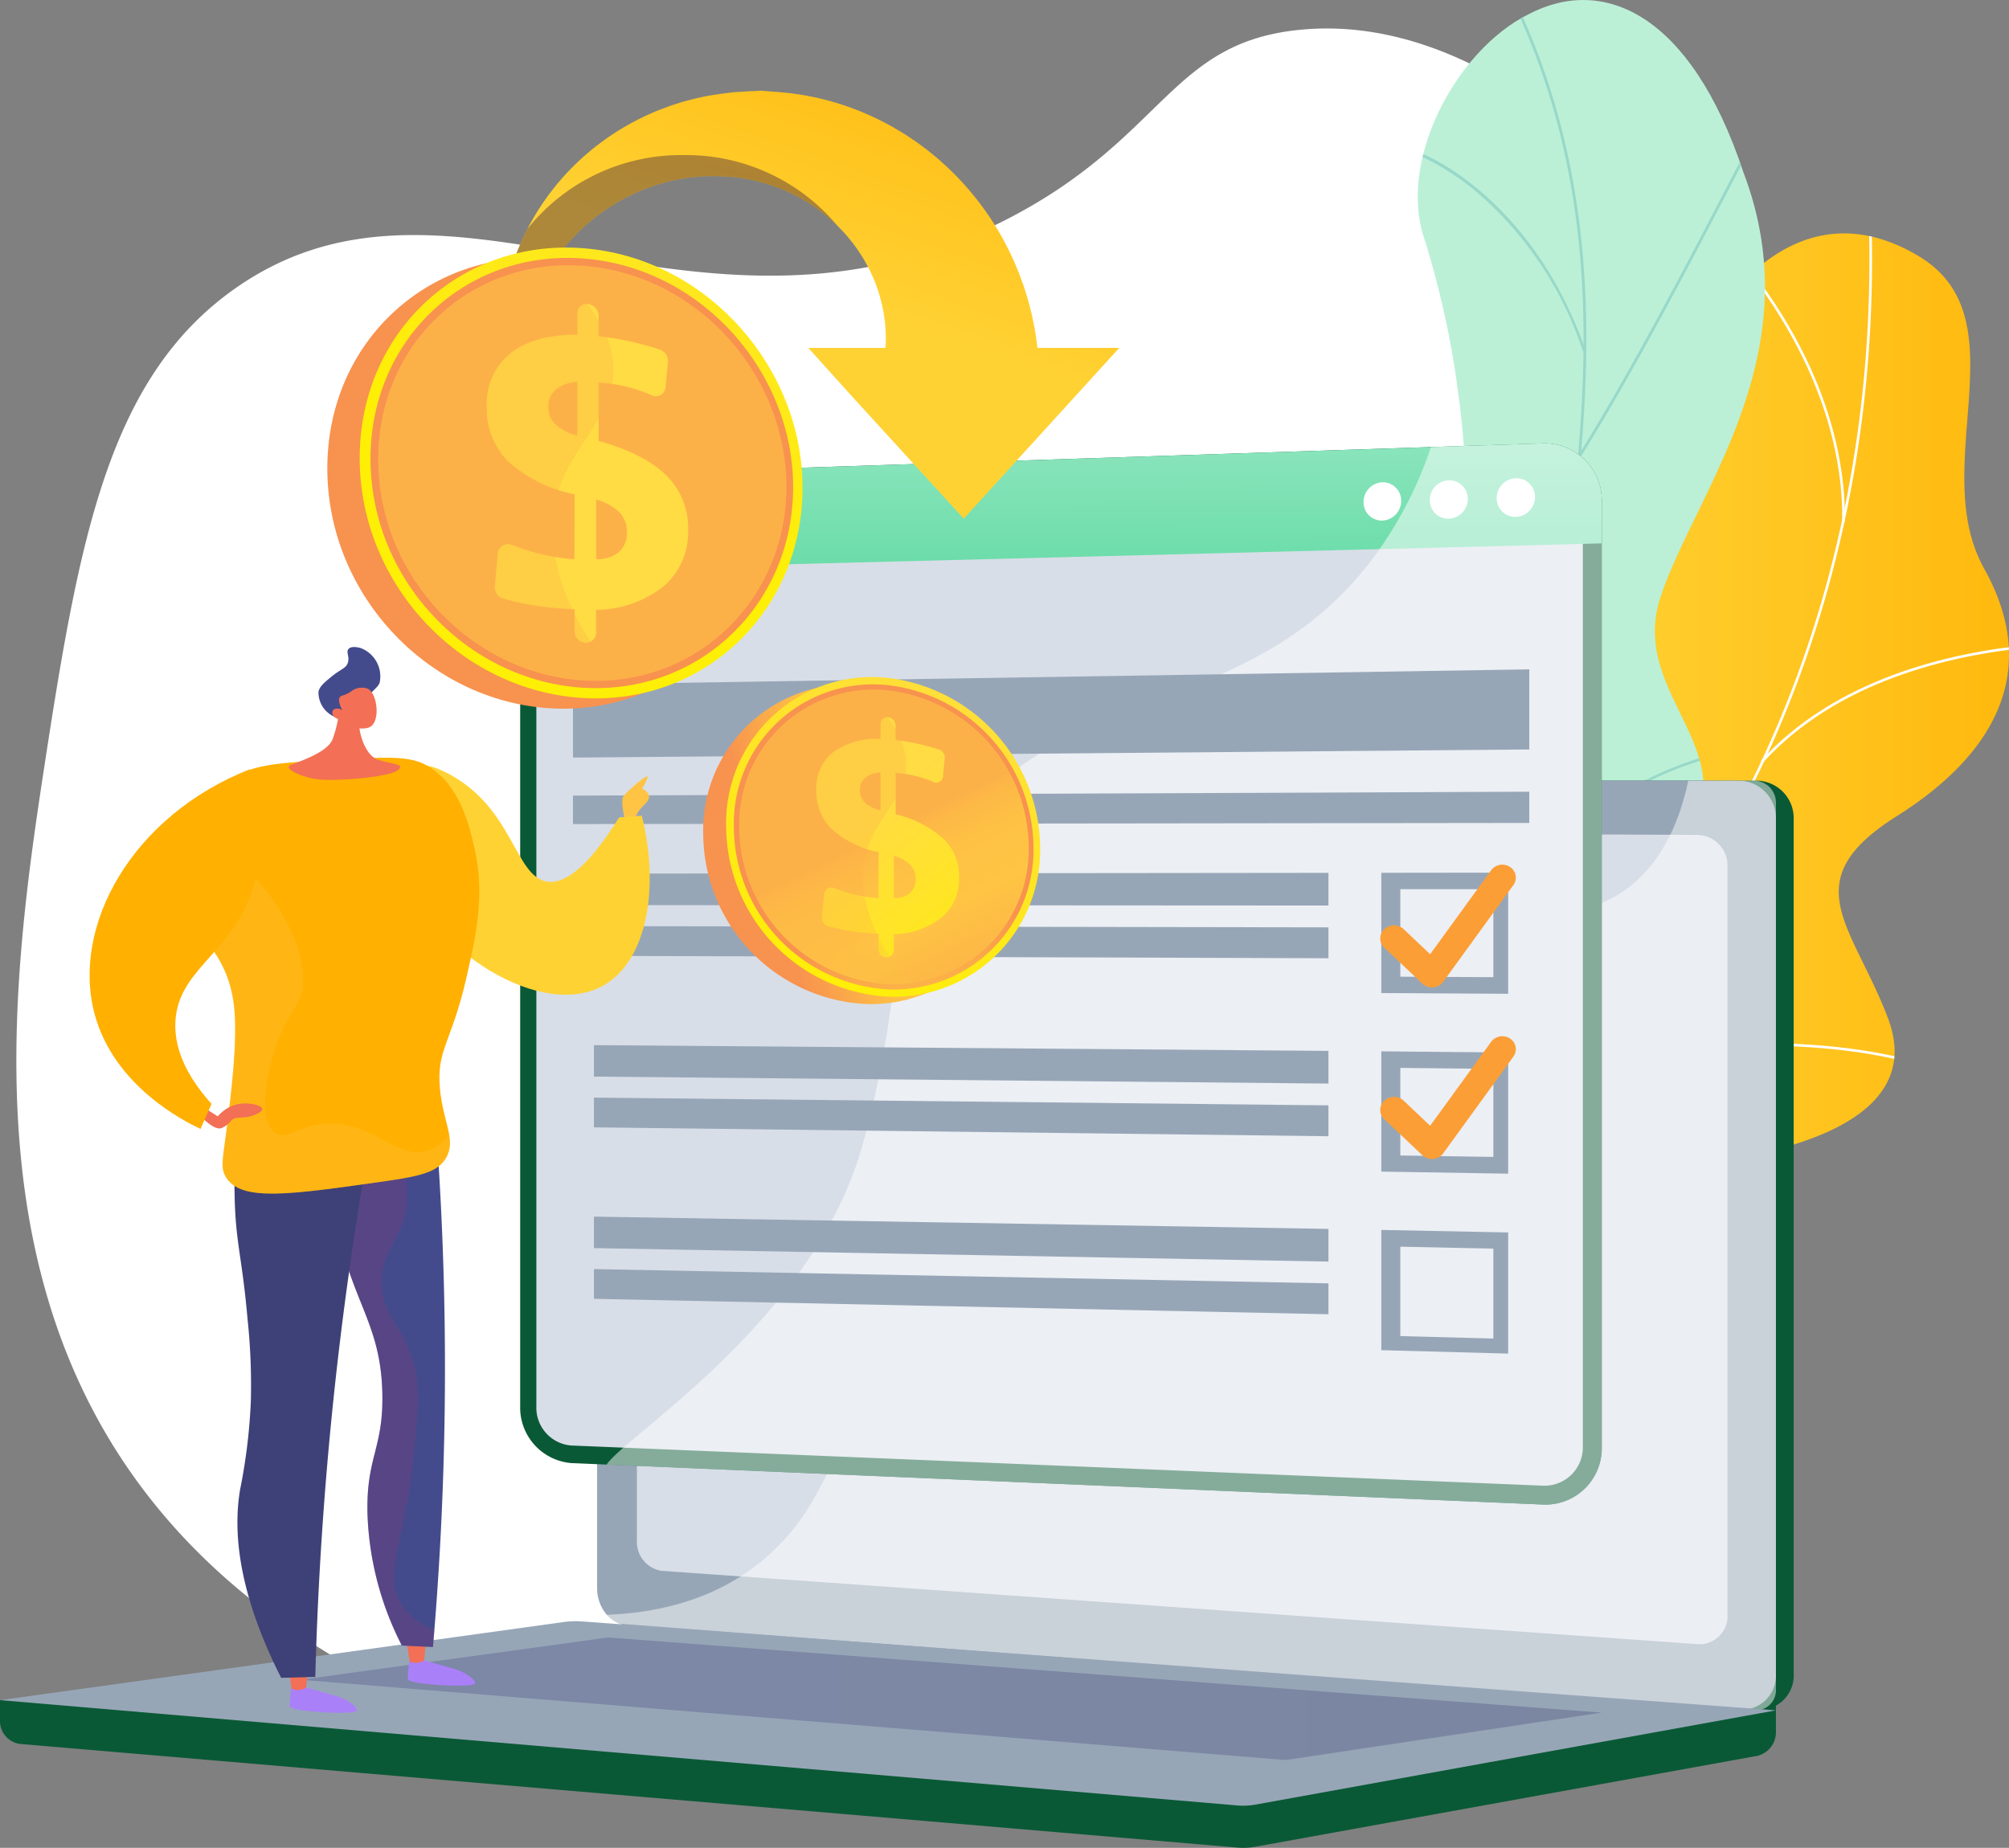 <svg xmlns="http://www.w3.org/2000/svg" xmlns:xlink="http://www.w3.org/1999/xlink" width="230.455" height="212" viewBox="0 0 230.455 212">
  <rect x="0" y="0" width="230.455" height="212" fill="#808080" stroke="none"/>
  <defs>
    <linearGradient id="linear-gradient" x1="0.181" y1="0.5" x2="1.181" y2="0.5" gradientUnits="objectBoundingBox">
      <stop offset="0.188" stop-color="#ffd234"/>
      <stop offset="0.986" stop-color="#ffb000"/>
    </linearGradient>
    <clipPath id="clip-path">
      <path id="Path_137300" data-name="Path 137300" d="M-579.588-1293.422c3.368,8.887,6.429,18.068,9.771,27.036,5.42.177,11.8.253,12.674-6.442,1.216-9.309,17.065-13.638,24.621-14.187,9.352-.679,29.431-4.025,24.534-16.915-4.077-10.73-10.844-15.725,1.022-23.2s16.275-17.167,10.015-28.376c-6.588-11.8,4.47-28.742-7.576-35.9-20.99-12.468-34.578,23.407-32.307,42.579s-8.449,15.52-20.641,19.9c-16.645,5.983-1.507,20.886-7.359,28.7C-569.422-1294.089-573.314-1294.98-579.588-1293.422Z" transform="translate(579.588 1393.979)" fill="none"/>
    </clipPath>
    <clipPath id="clip-path-2">
      <path id="Path_137309" data-name="Path 137309" d="M-526.649-1423.143q-10.542.295-21.14.113c-.093.12-4.956-14.377.745-23.429,11.329-17.588-.479-29.51-4.581-37.083-6.3-10.589-6.514-24.766,6.436-24.38,12.565.085,10.007-25.3,4.512-44.241-3.445-9.082,3.418-22.042,11.808-26.2,8.525-4.474,18.578-.149,24.632,18.1,7.993,20.953-5.536,36.813-9.486,48.717-3.891,11.688,11.042,17.967,1.907,29.322-7.606,10-17.991,18.053-11.948,27.873C-517.628-1444.677-517.158-1435.963-526.649-1423.143Z" transform="translate(555.817 1579.996)" fill="none"/>
    </clipPath>
    <linearGradient id="linear-gradient-2" x1="0.188" y1="0.5" x2="1.188" y2="0.5" gradientUnits="objectBoundingBox">
      <stop offset="0" stop-color="#40447e"/>
      <stop offset="0.996" stop-color="#3c3b6b"/>
    </linearGradient>
    <linearGradient id="linear-gradient-3" x1="0.437" y1="-2.198" x2="0.606" y2="3.531" gradientUnits="objectBoundingBox">
      <stop offset="0.004" stop-color="#d2f6e6"/>
      <stop offset="1" stop-color="#17c878"/>
    </linearGradient>
    <linearGradient id="linear-gradient-4" x1="1.13" y1="1.028" x2="1.623" y2="0.051" xlink:href="#linear-gradient"/>
    <linearGradient id="linear-gradient-5" x1="2.805" y1="0.935" x2="3.133" y2="0.104" gradientUnits="objectBoundingBox">
      <stop offset="0" stop-color="#311944"/>
      <stop offset="1" stop-color="#893976"/>
    </linearGradient>
    <linearGradient id="linear-gradient-6" x1="32.309" y1="0.03" x2="35.624" y2="1.813" gradientUnits="objectBoundingBox">
      <stop offset="0" stop-color="#ffc444"/>
      <stop offset="0.996" stop-color="#f36f56"/>
    </linearGradient>
    <linearGradient id="linear-gradient-7" x1="19.299" y1="-0.747" x2="19.288" y2="-7.554" gradientUnits="objectBoundingBox">
      <stop offset="0" stop-color="#aa80f9"/>
      <stop offset="0.996" stop-color="#6165d7"/>
    </linearGradient>
    <linearGradient id="linear-gradient-8" x1="-147.158" y1="16.255" x2="-147.096" y2="11.958" xlink:href="#linear-gradient-6"/>
    <linearGradient id="linear-gradient-9" x1="22.808" y1="-1.686" x2="22.797" y2="-8.493" xlink:href="#linear-gradient-7"/>
    <linearGradient id="linear-gradient-10" x1="-135.238" y1="15.19" x2="-135.176" y2="10.893" xlink:href="#linear-gradient-6"/>
    <linearGradient id="linear-gradient-11" x1="11.883" y1="0.162" x2="12.504" y2="0.831" gradientUnits="objectBoundingBox">
      <stop offset="0" stop-color="#444b8c"/>
      <stop offset="0.996" stop-color="#3e4177"/>
    </linearGradient>
    <linearGradient id="linear-gradient-12" x1="-27.18" y1="1.091" x2="-26.151" y2="1.091" xlink:href="#linear-gradient-5"/>
    <linearGradient id="linear-gradient-13" x1="-19.904" y1="1.062" x2="-18.695" y2="1.062" xlink:href="#linear-gradient-11"/>
    <linearGradient id="linear-gradient-14" x1="4.81" y1="0.282" x2="5.296" y2="3.745" xlink:href="#linear-gradient"/>
    <linearGradient id="linear-gradient-15" x1="-8.631" y1="0.744" x2="-8.411" y2="1.751" xlink:href="#linear-gradient"/>
    <linearGradient id="linear-gradient-16" x1="-8.368" y1="2.467" x2="-9.696" y2="1.006" xlink:href="#linear-gradient-6"/>
    <linearGradient id="linear-gradient-17" x1="29.329" y1="-2.638" x2="28.174" y2="1.127" xlink:href="#linear-gradient-6"/>
    <linearGradient id="linear-gradient-18" x1="-14.396" y1="0.868" x2="-14.07" y2="1.864" xlink:href="#linear-gradient"/>
    <linearGradient id="linear-gradient-19" x1="-56.296" y1="73.577" x2="-56.296" y2="72.181" xlink:href="#linear-gradient-6"/>
    <linearGradient id="linear-gradient-20" x1="-45.257" y1="6.327" x2="-45.974" y2="4.741" xlink:href="#linear-gradient-11"/>
    <linearGradient id="linear-gradient-21" x1="-144.166" y1="137.359" x2="-143.038" y2="134.983" xlink:href="#linear-gradient-6"/>
    <linearGradient id="linear-gradient-22" x1="0.743" y1="0.554" x2="0.16" y2="0.738" gradientUnits="objectBoundingBox">
      <stop offset="0" stop-color="#fcb148"/>
      <stop offset="0.052" stop-color="#fdb946"/>
      <stop offset="0.142" stop-color="#fec144"/>
      <stop offset="0.318" stop-color="#ffc444"/>
      <stop offset="0.485" stop-color="#fdb946"/>
      <stop offset="0.775" stop-color="#f99c4c"/>
      <stop offset="0.866" stop-color="#f8924f"/>
      <stop offset="1" stop-color="#f8924f"/>
    </linearGradient>
    <linearGradient id="linear-gradient-23" x1="1.142" y1="0.007" x2="0.621" y2="1.135" gradientUnits="objectBoundingBox">
      <stop offset="0" stop-color="#ffdb44"/>
      <stop offset="1" stop-color="#feef06"/>
    </linearGradient>
    <linearGradient id="linear-gradient-24" x1="1.071" y1="1.231" x2="0.966" y2="0.666" xlink:href="#linear-gradient-22"/>
    <linearGradient id="linear-gradient-25" x1="0.859" y1="0.31" x2="1.308" y2="1.247" xlink:href="#linear-gradient-22"/>
    <linearGradient id="linear-gradient-26" x1="1.165" y1="0.019" x2="1.623" y2="1.039" xlink:href="#linear-gradient-23"/>
    <linearGradient id="linear-gradient-27" x1="1.218" y1="0.369" x2="1.97" y2="1.306" xlink:href="#linear-gradient-22"/>
    <linearGradient id="linear-gradient-28" x1="1.936" y1="0.554" x2="1.353" y2="0.738" xlink:href="#linear-gradient-22"/>
    <linearGradient id="linear-gradient-29" x1="2.335" y1="0.007" x2="1.814" y2="1.135" xlink:href="#linear-gradient-23"/>
    <linearGradient id="linear-gradient-30" x1="2.32" y1="1.231" x2="2.215" y2="0.666" xlink:href="#linear-gradient-22"/>
    <linearGradient id="linear-gradient-31" x1="2.153" y1="0.31" x2="2.602" y2="1.247" xlink:href="#linear-gradient-22"/>
    <linearGradient id="linear-gradient-32" x1="3.788" y1="0.019" x2="4.246" y2="1.039" xlink:href="#linear-gradient-23"/>
    <linearGradient id="linear-gradient-33" x1="3.387" y1="0.369" x2="4.139" y2="1.306" xlink:href="#linear-gradient-22"/>
  </defs>
  <g id="t3-i8" transform="translate(1586.658 1579.995)">
    <path id="Path_137293" data-name="Path 137293" d="M-1570.537-1471.76c4.127-27.018,7.441-45.689,22.346-55.92,25.141-17.258,53.219,10.758,88.833-8.041,17.535-9.256,18.192-19.987,33.043-21.412,26.274-2.521,47.791,28.835,49.655,31.524a68.367,68.367,0,0,1,10.521,55.253c-2.983,12.336-5,25.1-4.445,37.78.963,22.062.409,42.654-21,55.811-19.117,11.748-43.176,22.109-66.129,23.924-15.6,1.233-33.091-.762-48.125-4.824C-1582.455-1378.36-1576.213-1434.612-1570.537-1471.76Z" transform="translate(-11.164 -19.449)" fill="#fff"/>
    <g id="Group_95061" data-name="Group 95061" transform="translate(-1441.683 -1553.217)">
      <g id="Group_95060" data-name="Group 95060" transform="translate(0)">
        <path id="Path_137294" data-name="Path 137294" d="M-540.66-1270.472a11.393,11.393,0,0,1-4.878-2.259c-3.99-4.6-12.019-12.729-11.951-19.166.012-1.1,4.862-2.354,5.5-3.393,2.9-1.55,4-1.908,6.031-4.735,6-8.346-9.293-22.738,7.393-28.861,12.222-4.485,22.91-.716,20.646-19.917s11.318-55.044,32.309-42.587c12.047,7.149.986,24.1,7.576,35.9,6.263,11.208,1.851,20.9-10.015,28.376s-5.094,12.463-1.022,23.2c4.891,12.9-15.161,16.2-24.548,16.93C-521.178-1286.391-540.03-1279.79-540.66-1270.472Z" transform="translate(560.67 1393.962)" fill="url(#linear-gradient)"/>
        <g id="Group_95059" data-name="Group 95059">
          <g id="Group_95058" data-name="Group 95058" clip-path="url(#clip-path)">
            <g id="Group_95057" data-name="Group 95057" transform="translate(9.212 -3.027)">
              <path id="Path_137295" data-name="Path 137295" d="M-515.45-1299.783l-.144-.263a112.452,112.452,0,0,0,46.44-48.461c9.927-19.754,14.662-42.746,13.693-66.488l.3-.012c.971,23.793-3.775,46.835-13.725,66.635A112.751,112.751,0,0,1-515.45-1299.783Z" transform="translate(515.594 1415.006)" fill="#fff"/>
              <path id="Path_137296" data-name="Path 137296" d="M-368.936-744.6l-.1-.282c12.28-4.343,32.026-5.19,44.016-1.887l-.079.289C-337.04-749.772-356.705-748.928-368.936-744.6Z" transform="translate(390.134 844.693)" fill="#fff"/>
              <path id="Path_137297" data-name="Path 137297" d="M-462.047-903.688l-.211-.212c4.782-4.754,6.977-11.744,6.523-20.774a76.74,76.74,0,0,0-5.119-22.424l.281-.1a77.04,77.04,0,0,1,5.138,22.513C-454.978-915.57-457.2-908.5-462.047-903.688Z" transform="translate(469.936 1014.546)" fill="#fff"/>
              <path id="Path_137298" data-name="Path 137298" d="M-183.409-1052.659l-.222-.2c8.555-9.427,21.591-12.468,31.021-13.358l.028.3C-161.959-1065.035-174.919-1062.015-183.409-1052.659Z" transform="translate(231.42 1116.429)" fill="#fff"/>
              <path id="Path_137299" data-name="Path 137299" d="M-200.374-1358.186l-.3-.007c.149-6.153-1.443-18.56-13.773-32.518l.224-.2C-201.824-1376.874-200.224-1364.383-200.374-1358.186Z" transform="translate(257.799 1394.378)" fill="#fff"/>
            </g>
          </g>
        </g>
      </g>
    </g>
    <g id="Group_95065" data-name="Group 95065" transform="translate(-1438.26 -1579.996)">
      <g id="Group_95064" data-name="Group 95064" transform="translate(0)">
        <g id="Group_95063" data-name="Group 95063" clip-path="url(#clip-path-2)">
          <path id="Path_137301" data-name="Path 137301" d="M-526.389-1423.143q-10.542.295-21.14.113c-.093.12-4.956-14.377.745-23.429,11.329-17.588-.479-29.51-4.581-37.083-6.25-10.589-6.168-23.259,5.338-25.468,12.718-2.7,11.316-24.291,5.61-43.152-3.445-9.082,3.418-22.042,11.808-26.2,8.525-4.474,18.578-.149,24.632,18.1,7.993,20.953-5.536,36.813-9.486,48.717-3.891,11.688,11.042,17.967,1.907,29.322-7.606,10-17.991,18.053-11.948,27.873C-517.367-1444.677-516.9-1435.963-526.389-1423.143Z" transform="translate(555.556 1579.996)" fill="#bbf0d7"/>
          <g id="Group_95062" data-name="Group 95062" transform="translate(-1.346 -3.274)">
            <path id="Path_137302" data-name="Path 137302" d="M-417.835-1440.068a493.194,493.194,0,0,1,6.946-65.092c.691-5.21,1.51-10.487,2.3-15.59,2.12-13.664,4.312-27.794,4.132-41.447-.2-15.259-3.406-28.471-9.8-40.39l.281-.151c6.419,11.965,9.638,25.225,9.839,40.536.18,13.679-2.014,27.822-4.136,41.5-.791,5.1-1.61,10.377-2.3,15.591a493.474,493.474,0,0,0-6.946,64.993Z" transform="translate(439.045 1602.737)" fill="#98d8c9"/>
            <path id="Path_137303" data-name="Path 137303" d="M-328.494-1435.941l-.271-.169c6.145-9.827,13.241-23.505,17.052-30.853,3.072-5.921,3.1-5.922,3.276-5.925l.006.319,0-.16.092.127c-.181.183-1.463,2.656-3.087,5.786C-315.243-1459.464-322.342-1445.778-328.494-1435.941Z" transform="translate(362.797 1491.581)" fill="#98d8c9"/>
            <path id="Path_137304" data-name="Path 137304" d="M-445.13-1437.811a40.924,40.924,0,0,0-12.12-18.232c-4.062-3.4-7.52-4.637-7.882-4.637h0l0-.119-.142-.149c.074-.07.185-.061.362-.018,2.782.67,14.346,6.544,20.093,23.05Z" transform="translate(479.662 1481.403)" fill="#98d8c9"/>
            <path id="Path_137305" data-name="Path 137305" d="M-540.229-1028.569c-.513-9.234-4.331-18.593-11.348-27.817a85.466,85.466,0,0,0-13.055-13.587c-.363-.305-.491-.414-.536-.466l.244-.206c.033.037.248.218.5.427a85.774,85.774,0,0,1,13.1,13.638c7.056,9.276,10.9,18.694,11.413,27.993Z" transform="translate(565.168 1147.244)" fill="#98d8c9"/>
            <path id="Path_137306" data-name="Path 137306" d="M-381.673-960.114l-.3-.119c5.877-14.7,23-18.672,23.212-18.672h0l.143.127-.081.173-.076-.139.014.156a37.532,37.532,0,0,0-9.44,3.837C-372.692-972.205-378.68-967.6-381.673-960.114Zm22.826-18.771.076.14Z" transform="translate(408.343 1068.71)" fill="#98d8c9"/>
            <path id="Path_137307" data-name="Path 137307" d="M-492.611-624.773c-.547-3.961-3.134-10.425-12.351-18.717-.506-.456-.506-.456-.509-.544l.16-.005.133-.086c.03.036.215.2.431.4,9.289,8.357,11.9,14.9,12.454,18.911Z" transform="translate(514.066 782.125)" fill="#98d8c9"/>
            <path id="Path_137308" data-name="Path 137308" d="M-412.8-669.721l-.317-.034c.342-3.152,2.729-9.629,14.874-17.6.168-.11.276-.18.313-.209l.193.255c-.04.03-.154.105-.331.222C-410.1-679.19-412.465-672.817-412.8-669.721Z" transform="translate(435.007 819.307)" fill="#98d8c9"/>
          </g>
        </g>
      </g>
    </g>
    <g id="Group_95067" data-name="Group 95067" transform="translate(-1586.658 -1490.429)">
      <path id="Path_137310" data-name="Path 137310" d="M-1586.658-235.7l203.72-1.791v5.3a2.807,2.807,0,0,1-2.092,2.879l-57.606,10.433a7.85,7.85,0,0,1-2.067.1l-139.741-11.9a2.669,2.669,0,0,1-2.214-2.81Z" transform="translate(1586.658 341.184)" fill="#0a5936"/>
      <g id="Group_95066" data-name="Group 95066" transform="translate(68.489 0)">
        <path id="Path_137311" data-name="Path 137311" d="M-1093.355-860.92l127.684,9.692a3.925,3.925,0,0,0,4.143-4.117v-98.044a4.3,4.3,0,0,0-4.143-4.431h-127.684c-1.882,0-3.4,1.793-3.4,4.006v88.63C-1096.759-862.972-1095.237-861.063-1093.355-860.92Z" transform="translate(1098.795 957.82)" fill="#0a5936"/>
        <path id="Path_137312" data-name="Path 137312" d="M-1107.5-860.92l127.684,9.692a3.926,3.926,0,0,0,4.143-4.117v-98.044a4.3,4.3,0,0,0-4.143-4.431H-1107.5c-1.882,0-3.4,1.793-3.4,4.006v88.63C-1110.9-862.972-1109.379-861.063-1107.5-860.92Z" transform="translate(1110.901 957.82)" fill="#97a6b7"/>
        <path id="Path_137313" data-name="Path 137313" d="M-1076.325-833.318-957.4-824.9a3.219,3.219,0,0,0,3.37-3.379v-85.838a3.521,3.521,0,0,0-3.37-3.632l-118.924-.529a3.064,3.064,0,0,0-2.809,3.282v78.183A3.356,3.356,0,0,0-1076.325-833.318Z" transform="translate(1083.707 923.97)" fill="#d8dee8"/>
        <path id="Path_137314" data-name="Path 137314" d="M-675.1-948.994a1.573,1.573,0,0,0,1.469,1.654,1.564,1.564,0,0,0,1.472-1.648,1.572,1.572,0,0,0-1.472-1.654A1.565,1.565,0,0,0-675.1-948.994Z" transform="translate(737.837 951.675)" fill="#fff"/>
        <path id="Path_137315" data-name="Path 137315" d="M-1070.146-887.81c9.843-5.689,17.583,1.52,25.052-5.592,4.528-4.312,2.305-7.527,7.878-13.971,6.171-7.137,10.189-4.738,16.392-11.161,7.842-8.122,3.92-14.44,10.675-20.271,8.2-7.074,17.033-.527,24.834-7.311,3.365-2.926,5.211-7.18,6.175-11.7h7.633a2.518,2.518,0,0,1,2.424,2.6v101.631a2.3,2.3,0,0,1-2.424,2.416l-130.131-9.922a2.08,2.08,0,0,1-1.568-1.03c9.526-.373,15.378-3.8,19.119-7.349C-1076.769-876.409-1078.038-883.249-1070.146-887.81Z" transform="translate(1104.314 957.82)" fill="#fff" opacity="0.48" style="mix-blend-mode: soft-light;isolation: isolate"/>
      </g>
      <path id="Path_137316" data-name="Path 137316" d="M-1519.854-287.929l136.916,10.2-59.7,10.812a7.848,7.848,0,0,1-2.067.1L-1586.658-278.9l64.626-8.958A10.277,10.277,0,0,1-1519.854-287.929Z" transform="translate(1586.658 384.389)" fill="#97a6b7"/>
      <path id="Path_137317" data-name="Path 137317" d="M-1197.9-266.369l-113.986-8.62-35.278,4.851,113,9.214Z" transform="translate(1381.639 373.288)" opacity="0.3" fill="url(#linear-gradient-2)" style="mix-blend-mode: multiply;isolation: isolate"/>
    </g>
    <g id="Group_95080" data-name="Group 95080" transform="translate(-1526.988 -1529.128)">
      <g id="Group_95077" data-name="Group 95077" transform="translate(0 0)">
        <g id="Group_95069" data-name="Group 95069">
          <path id="Path_137318" data-name="Path 137318" d="M-1166.331-1222.975l111.463-3.663a6.537,6.537,0,0,1,6.781,6.586v108.637a6.461,6.461,0,0,1-6.781,6.52l-111.463-4.76a6.389,6.389,0,0,1-5.827-6.535V-1216.5A6.313,6.313,0,0,1-1166.331-1222.975Z" transform="translate(1172.158 1226.642)" fill="#0a5936"/>
          <path id="Path_137319" data-name="Path 137319" d="M-1043.832-1094.177a4.4,4.4,0,0,0,4.609-4.438v-108.491a4.45,4.45,0,0,0-4.609-4.484l-111.463,3.513a4.3,4.3,0,0,0-3.972,4.41v100.431a4.348,4.348,0,0,0,3.972,4.449Z" transform="translate(1161.123 1213.759)" fill="#d8dee8"/>
          <path id="Path_137320" data-name="Path 137320" d="M-1166.331-1222.975l111.463-3.663a6.537,6.537,0,0,1,6.781,6.586v4.885l-124.071,3.18v-4.51A6.313,6.313,0,0,1-1166.331-1222.975Z" transform="translate(1172.158 1226.642)" fill="url(#linear-gradient-3)"/>
          <path id="Path_137321" data-name="Path 137321" d="M-394.045-1196.571a2.133,2.133,0,0,0,2.2,2.151,2.287,2.287,0,0,0,2.2-2.279,2.132,2.132,0,0,0-2.2-2.151A2.287,2.287,0,0,0-394.045-1196.571Z" transform="translate(506.06 1202.851)" fill="#fff"/>
          <path id="Path_137322" data-name="Path 137322" d="M-447.351-1194.955a2.117,2.117,0,0,0,2.177,2.141,2.271,2.271,0,0,0,2.183-2.268,2.117,2.117,0,0,0-2.183-2.141A2.271,2.271,0,0,0-447.351-1194.955Z" transform="translate(551.693 1201.458)" fill="#fff"/>
          <path id="Path_137323" data-name="Path 137323" d="M-500.151-1193.354a2.1,2.1,0,0,0,2.157,2.131,2.255,2.255,0,0,0,2.163-2.257,2.1,2.1,0,0,0-2.163-2.131A2.255,2.255,0,0,0-500.151-1193.354Z" transform="translate(596.892 1200.079)" fill="#fff"/>
          <g id="Group_95068" data-name="Group 95068" transform="translate(9.91)" opacity="0.5" style="mix-blend-mode: soft-light;isolation: isolate">
            <path id="Path_137324" data-name="Path 137324" d="M-1064.077-1181.212c13.019-18.944,35.553-12.917,49.808-33.847a45.819,45.819,0,0,0,5.512-11.158l12.818-.421a6.537,6.537,0,0,1,6.78,6.586v108.637a6.461,6.461,0,0,1-6.78,6.52l-107.381-4.585c2.46-3.548,23.885-16.689,29.42-36.865C-1068.84-1164.8-1071.931-1169.782-1064.077-1181.212Z" transform="translate(1103.321 1226.642)" fill="#fff"/>
          </g>
        </g>
        <g id="Group_95076" data-name="Group 95076" transform="translate(6.058 25.928)">
          <path id="Path_137325" data-name="Path 137325" d="M-1130.078-945.317l109.7-.131v-3.585l-109.7.445Z" transform="translate(1130.078 963.07)" fill="#97a6b7"/>
          <path id="Path_137326" data-name="Path 137326" d="M-1130.078-1036.409l109.7-.933v-9.191l-109.7,1.736Z" transform="translate(1130.078 1046.532)" fill="#97a6b7"/>
          <g id="Group_95071" data-name="Group 95071" transform="translate(2.402 23.321)">
            <g id="Group_95070" data-name="Group 95070" transform="translate(90.322)">
              <path id="Path_137327" data-name="Path 137327" d="M-485.97-884.517l14.551-.018v13.9l-14.551-.086Zm12.853,1.878-10.671,0v10.045l10.671.052Z" transform="translate(485.97 884.535)" fill="#97a6b7"/>
            </g>
            <path id="Path_137328" data-name="Path 137328" d="M-1113.389-880.665l84.259.049v-3.751l-84.259.089Z" transform="translate(1113.389 884.391)" fill="#97a6b7"/>
            <path id="Path_137329" data-name="Path 137329" d="M-1113.389-838.5l84.259.271v-3.543l-84.259-.141Z" transform="translate(1113.389 848.05)" fill="#97a6b7"/>
          </g>
          <g id="Group_95073" data-name="Group 95073" transform="translate(2.402 43.108)">
            <g id="Group_95072" data-name="Group 95072" transform="translate(90.322 0.718)">
              <path id="Path_137330" data-name="Path 137330" d="M-485.97-742.1l14.551.136v13.9l-14.551-.239Zm12.853,2.013-10.671-.11v10.045l10.671.166Z" transform="translate(485.97 742.097)" fill="#97a6b7"/>
            </g>
            <path id="Path_137331" data-name="Path 137331" d="M-1113.389-743.47l84.259.8v-3.751l-84.259-.661Z" transform="translate(1113.389 747.084)" fill="#97a6b7"/>
            <path id="Path_137332" data-name="Path 137332" d="M-1113.389-701.834l84.259,1.02v-3.543l-84.259-.89Z" transform="translate(1113.389 711.27)" fill="#97a6b7"/>
          </g>
          <g id="Group_95075" data-name="Group 95075" transform="translate(2.402 62.782)">
            <g id="Group_95074" data-name="Group 95074" transform="translate(90.322 1.531)">
              <path id="Path_137333" data-name="Path 137333" d="M-485.97-599.781l14.551.289v13.9l-14.551-.393Zm12.853,2.148-10.671-.224V-587.6l10.671.281Z" transform="translate(485.97 599.781)" fill="#97a6b7"/>
            </g>
            <path id="Path_137334" data-name="Path 137334" d="M-1113.389-606.8l84.259,1.547v-3.751l-84.259-1.41Z" transform="translate(1113.389 610.417)" fill="#97a6b7"/>
            <path id="Path_137335" data-name="Path 137335" d="M-1113.389-565.167l84.259,1.769v-3.543l-84.259-1.639Z" transform="translate(1113.389 574.602)" fill="#97a6b7"/>
          </g>
        </g>
      </g>
      <g id="Group_95078" data-name="Group 95078" transform="translate(98.66 48.333)">
        <path id="Path_137336" data-name="Path 137336" d="M-480.872-876.809a1.6,1.6,0,0,1-1.109-.431l-4.371-4.135a1.445,1.445,0,0,1,0-2.118,1.634,1.634,0,0,1,2.228-.005l3.034,2.878,7-9.638a1.6,1.6,0,0,1,2.162-.37,1.447,1.447,0,0,1,.39,2.068l-8.051,11.1a1.594,1.594,0,0,1-1.147.642C-480.779-876.812-480.826-876.81-480.872-876.809Z" transform="translate(486.814 890.897)" fill="#fb9e36"/>
      </g>
      <g id="Group_95079" data-name="Group 95079" transform="translate(98.66 68.015)">
        <path id="Path_137337" data-name="Path 137337" d="M-480.872-740.089a1.6,1.6,0,0,1-1.109-.431l-4.371-4.135a1.445,1.445,0,0,1,0-2.118,1.634,1.634,0,0,1,2.228-.005l3.034,2.878,7-9.638a1.6,1.6,0,0,1,2.162-.37,1.447,1.447,0,0,1,.39,2.068l-8.051,11.1a1.6,1.6,0,0,1-1.147.642C-480.779-740.092-480.826-740.089-480.872-740.089Z" transform="translate(486.814 754.177)" fill="#fb9e36"/>
      </g>
    </g>
    <g id="Group_95081" data-name="Group 95081" transform="translate(-1529.287 -1569.56)">
      <path id="Path_137338" data-name="Path 137338" d="M-1188.13-1479.368v.107a45.861,45.861,0,0,1,3.628-4.094c.019-.046.05-.091.069-.137a24.175,24.175,0,0,1,2.31-4.263,23.525,23.525,0,0,1,3.689-4.222c.174-.172.376-.323.562-.485.1-.079.191-.161.288-.24l.141-.121c.05-.04.1-.076.151-.115l.6-.459.15-.115.158-.107.314-.216c.413-.3.858-.558,1.293-.832.221-.133.454-.255.679-.381.111-.063.225-.127.339-.189l.35-.174a21.9,21.9,0,0,1,5.974-1.994l.783-.129c.261-.036.527-.059.787-.09l.394-.044.4-.021.4-.024c.131-.007.261-.02.394-.017l.79-.006c.064,0,.134,0,.194,0l.175.01.352.019.349.017c.031,0,.052,0,.092,0l.358.027.479.033.358.027.06,0h.022s.125,0-.085,0l.774.114c.127.02.256.032.384.06l.38.076.38.075.189.037c.063.012.125.031.186.046.248.063.5.125.743.189.125.027.245.07.366.106l.362.114.362.109.354.13c.236.088.472.166.7.26s.457.193.684.291a19.661,19.661,0,0,1,4.805,3.023l.26.217.247.232c.163.153.332.3.488.456.007.005.012.013.019.019.3.314.61.609.882.933.073.079.144.16.213.24l.107.118.1.126c.133.164.264.329.4.491.032.04.067.079.1.121l.09.126c.062.085.122.169.182.251.118.169.247.324.353.5a18.653,18.653,0,0,1,2.043,3.962,18.09,18.09,0,0,1,.905,3.532c.017.133.035.263.052.392s.04.252.045.377c.02.249.041.487.06.714s.013.452.023.66c0,.1.011.207.012.3s-.007.2-.008.293c0,.189-.005.367-.008.533a.67.67,0,0,1-.009.1c0,.031-.008.062-.012.091-.005.059-.014.051-.019.1s-.009.067-.014.067h-8.828l5.364,5.948,12.471,13.639,17.837-19.587h-9.378a1.422,1.422,0,0,1-.043-.287c-.036-.272-.075-.538-.118-.861-.024-.161-.046-.311-.071-.484-.013-.085-.025-.165-.039-.254s-.024-.181-.042-.257c-.066-.325-.134-.667-.206-1.031-.039-.181-.077-.366-.117-.557s-.094-.383-.145-.582c-.1-.4-.2-.811-.325-1.239s-.268-.866-.409-1.325c-.068-.231-.158-.457-.241-.692l-.26-.709a33.882,33.882,0,0,0-3.051-6.085,33.41,33.41,0,0,0-5.01-6.113c-.243-.248-.511-.475-.77-.712-.132-.117-.262-.235-.393-.353l-.2-.177-.2-.169-.829-.677-.209-.169-.217-.161-.437-.323c-.573-.438-1.188-.834-1.8-1.242-.308-.2-.628-.384-.945-.575-.157-.094-.317-.188-.476-.284l-.491-.266a31.769,31.769,0,0,0-8.486-3.164l-1.127-.222c-.375-.07-.758-.118-1.136-.176l-.568-.08-.573-.056-.571-.055c-.191-.017-.38-.039-.571-.046-.381-.017-.763-.063-1.145-.08-.094,0-.191-.04-.286-.04h-.287l-.57.032-.57.019c-.19,0-.381.026-.57.035l-1.133.068c-.257,0-.089.007-.154.008l-.03,0-.06.007-.118.016-.239.03-.475.059-.239.029-.118.015-.146.02-.6.088-.6.091-.3.047c-.1.016-.185.038-.279.056-.366.078-.732.157-1.1.233-.182.036-.362.089-.542.135l-.541.143-.536.144-.53.168c-.351.114-.7.221-1.049.345l-1.029.386a29.455,29.455,0,0,0-7.317,4.192c-.134.1-.267.208-.4.311s-.258.216-.385.326c-.255.217-.511.427-.757.649-.484.455-.967.89-1.408,1.363-.113.115-.223.232-.335.346l-.165.172-.158.178q-.316.358-.624.711l-.154.177-.147.182c-.1.122-.193.243-.288.363-.19.243-.39.474-.562.724a29.564,29.564,0,0,0-2.477,3.955c-.332.637-.629,1.271-.891,1.9a27.976,27.976,0,0,0-1.655,5.354c-.036.2-.075.4-.111.6s-.076.388-.1.579c-.051.382-.1.748-.149,1.1s-.062.695-.091,1.018c-.012.161-.028.318-.038.473s-.038.3-.044.45C-1188.083-1479.907-1188.13-1479.627-1188.13-1479.368Z" transform="translate(1188.13 1507.503)" fill="url(#linear-gradient-4)"/>
      <path id="Path_137339" data-name="Path 137339" d="M-1188.13-1435.531v.107a45.9,45.9,0,0,1,3.628-4.094c.019-.046.05-.091.069-.137a24.176,24.176,0,0,1,2.31-4.263,23.521,23.521,0,0,1,3.689-4.222c.174-.172.376-.323.562-.486.1-.079.191-.161.288-.24l.141-.121c.05-.04.1-.076.151-.115l.6-.459.15-.115.158-.107.314-.216c.413-.3.858-.558,1.293-.832.221-.133.454-.255.679-.381.111-.063.225-.127.339-.189l.35-.174a21.909,21.909,0,0,1,5.974-1.994l.783-.129c.261-.036.527-.059.787-.09l.394-.044.4-.021.4-.024c.131-.007.261-.02.394-.017l.79-.006c.064,0,.134,0,.194,0l.175.01.352.019.349.017.092,0,.358.027.479.034.358.027.06,0h.022s.125,0-.085,0l.774.114c.127.02.256.032.384.06l.38.077.38.075.189.037c.063.012.125.031.186.046.248.063.5.125.743.189.125.027.245.07.366.106l.362.114.362.109.354.13c.236.089.472.166.7.26s.457.193.684.291a19.657,19.657,0,0,1,4.805,3.023l.26.217.247.232c.163.153.332.3.488.456.007.005.012.013.019.019a22.584,22.584,0,0,0-17.627-8.095,22.527,22.527,0,0,0-17.914,8.457c-.332.637-.629,1.271-.891,1.9a27.98,27.98,0,0,0-1.655,5.354c-.036.2-.075.4-.111.6s-.076.388-.1.579c-.051.382-.1.749-.149,1.1s-.062.695-.091,1.018c-.012.161-.028.318-.038.474s-.038.3-.044.45C-1188.083-1436.07-1188.13-1435.79-1188.13-1435.531Z" transform="translate(1188.13 1463.666)" opacity="0.4" fill="url(#linear-gradient-5)" style="mix-blend-mode: multiply;isolation: isolate"/>
    </g>
    <g id="Group_95083" data-name="Group 95083" transform="translate(-1576.38 -1505.763)">
      <path id="Path_137340" data-name="Path 137340" d="M-1090.453-956.149s-.593-2.222-.173-2.79,2.987-2.839,2.74-2.1a4.773,4.773,0,0,1-.617,1.234s1.382.642.494,1.6-1.186,1.185-1.235,2.049S-1089.861-954.989-1090.453-956.149Z" transform="translate(1151.884 976.034)" fill="url(#linear-gradient-6)"/>
      <path id="Path_137341" data-name="Path 137341" d="M-1261.494-260.027a19.808,19.808,0,0,0-.274,2.605c.04.684,7.629,1.033,7.705.521s-1.254-1.327-2.191-1.614-3.679-1.055-3.679-1.055Z" transform="translate(1298.263 375.814)" fill="url(#linear-gradient-7)"/>
      <path id="Path_137342" data-name="Path 137342" d="M-1260.66-273.8l-.242,2.389a1.725,1.725,0,0,1-1.658.133l-.389-2.6Z" transform="translate(1299.271 387.672)" fill="url(#linear-gradient-8)"/>
      <path id="Path_137343" data-name="Path 137343" d="M-1355.549-238.389a19.819,19.819,0,0,0-.274,2.605c.04.684,7.629,1.033,7.705.521s-1.255-1.327-2.191-1.615-3.679-1.055-3.679-1.055Z" transform="translate(1378.778 357.291)" fill="url(#linear-gradient-9)"/>
      <path id="Path_137344" data-name="Path 137344" d="M-1354.713-252.163l-.242,2.389a1.725,1.725,0,0,1-1.658.133l-.388-2.6Z" transform="translate(1379.784 369.149)" fill="url(#linear-gradient-10)"/>
      <path id="Path_137345" data-name="Path 137345" d="M-1316.082-712.671l2.632,5.335c.705,10.149,1.056,21.185.831,32.987-.168,8.781-.637,17.1-1.311,24.906l-3.568-.164a35.591,35.591,0,0,1-3.937-14.968c-.195-6.658,1.824-7.542,1.7-13.918-.166-8.263-3.631-10.468-5.477-20.407a53.222,53.222,0,0,1-.616-14.789Z" transform="translate(1353.316 764.167)" fill="url(#linear-gradient-11)"/>
      <path id="Path_137346" data-name="Path 137346" d="M-1325.833-713.688l5.266.549c3.16,5.5,4.042,11.222,3.488,13.753-.785,3.582-2.86,4.729-2.746,8.325.113,3.558,2.209,4.481,3.539,8.675.921,2.9.678,5.573.154,10.794-1.055,10.517-3.594,13.733-1.467,17.181a7.762,7.762,0,0,0,3.827,3.037c-.052.645-.1,1.292-.159,1.93l-3.568-.164a35.593,35.593,0,0,1-3.937-14.968c-.195-6.658,1.824-7.543,1.7-13.918-.166-8.263-3.631-10.467-5.477-20.407A53.223,53.223,0,0,1-1325.833-713.688Z" transform="translate(1353.316 764.167)" opacity="0.3" fill="url(#linear-gradient-12)" style="mix-blend-mode: multiply;isolation: isolate"/>
      <path id="Path_137347" data-name="Path 137347" d="M-1384.05-699.337c-1.647,8.979-3.1,18.589-4.236,28.78-1.37,12.306-2.1,23.906-2.389,34.677l-3.916.111c-5.144-10.176-5.458-17.076-4.717-21.567a64.924,64.924,0,0,0,1.239-10.2,71.717,71.717,0,0,0-.384-9.462c-.618-7.092-1.368-8.641-1.475-14.066-.1-5.091-.122-7.667,1.331-9.171C-1394.767-704.193-1384.806-699.688-1384.05-699.337Z" transform="translate(1416.565 754.035)" fill="url(#linear-gradient-13)"/>
      <path id="Path_137348" data-name="Path 137348" d="M-1246.276-964.088l2.6-.182c2.048,8.276.579,16.3-4.043,19.257-7.222,4.613-20.643-4.078-23.552-13.541-1.277-4.154-.986-10.148,1.566-11.313.708-.323,1.807-.373,4.188.963,7.111,3.992,7.3,11.538,10.913,12.177C-1252.993-956.442-1250.4-957.467-1246.276-964.088Z" transform="translate(1307.024 983.63)" fill="url(#linear-gradient-14)"/>
      <path id="Path_137349" data-name="Path 137349" d="M-1420.849-930.18c1.251-2.075-.32-4.077-.678-8.009-.405-4.456,1.311-5.2,3.009-12.583,1.129-4.912,2.213-9.627.919-15.146-.62-2.645-1.672-7.132-5.385-9.3-1.917-1.118-4.533-1.006-9.687-.737-6.374.333-9.561.5-11.937,1.751-.348.183-7.578,4.116-8.076,10.527-.507,6.525,6.6,7.4,7.547,16.1.426,3.906-.333,9.913-.824,13.81-.472,3.741-.8,4.7-.059,5.832,1.78,2.73,7.228,1.952,18.124.4C-1423.622-928.145-1421.782-928.631-1420.849-930.18Z" transform="translate(1461.713 988.832)" fill="url(#linear-gradient-15)"/>
      <path id="Path_137350" data-name="Path 137350" d="M-1437.427-902.535c-.461,1.7-2.118,2.962-3.271,7.087-.249.891-2.023,7.233.278,8.794,1.329.9,2.522-.807,5.747-1.03,5.589-.387,8.252,4.311,11.9,3.028a5,5,0,0,0,2.3-1.788,3.689,3.689,0,0,1-.383,2.7c-.934,1.549-2.773,2.035-7.047,2.646-10.9,1.556-16.344,2.334-18.124-.4-.738-1.133-.413-2.091.059-5.832.492-3.9,1.25-9.9.824-13.81-.947-8.7-8.053-9.578-7.547-16.1a10.118,10.118,0,0,1,1.635-4.649C-1442.034-918.239-1435.979-907.864-1437.427-902.535Z" transform="translate(1461.713 942.394)" opacity="0.3" fill="url(#linear-gradient-16)" style="mix-blend-mode: multiply;isolation: isolate"/>
      <path id="Path_137351" data-name="Path 137351" d="M-1425.645-700.267l1.8,1.152a4.223,4.223,0,0,1,2.244-1.386c1.319-.29,2.833.126,2.868.547.028.337-.894.677-1.036.73-1.151.425-2,.072-2.47.535a3.524,3.524,0,0,1-.841.75,2.6,2.6,0,0,1-.322.166c-.768.3-2.085-1.038-2.2-1.155Z" transform="translate(1438.546 752.961)" fill="url(#linear-gradient-17)"/>
      <path id="Path_137352" data-name="Path 137352" d="M-1497.031-951.888c1.3-3.125,2.208-7.909.148-15.013-13.578,5.35-20.5,18.033-17.8,28.088,2.229,8.289,10.338,12.326,12.147,13.175l1.263-2.874c-2.1-2.334-4.458-5.786-4.124-9.725C-1504.934-943.7-1499.672-945.562-1497.031-951.888Z" transform="translate(1515.26 980.928)" fill="url(#linear-gradient-18)"/>
      <path id="Path_137353" data-name="Path 137353" d="M-1350.729-1019.534a14.54,14.54,0,0,1-.845,4.154c-.666,1.608-4.171,2.618-4.881,2.977s1.331,1.408,3.381,1.614,7.9-.259,8.959-1.037-.848-.719-2.311-1.256-2.309-3.4-2.051-4.7S-1350.729-1019.534-1350.729-1019.534Z" transform="translate(1379.44 1025.984)" fill="url(#linear-gradient-19)"/>
      <path id="Path_137354" data-name="Path 137354" d="M-1327.34-1058.75c1.064-1.045,1.212-1.167,1.328-1.528a3.48,3.48,0,0,0-2.135-3.924c-.077-.025-1.066-.342-1.443.087-.321.364.151.868-.073,1.57-.21.657-.78.707-1.837,1.569-.87.71-1.411,1.152-1.536,1.773a3.028,3.028,0,0,0,2.665,3.085C-1329.878-1056.137-1329.744-1056.389-1327.34-1058.75Z" transform="translate(1359.292 1064.339)" fill="url(#linear-gradient-20)"/>
      <g id="Group_95082" data-name="Group 95082" transform="translate(27.836 4.664)">
        <path id="Path_137355" data-name="Path 137355" d="M-1320.679-1028.189a3.021,3.021,0,0,0,2.853.857c1.542-.379,1.149-3.918.02-4.484a2,2,0,0,0-1.575.075c-.3.146-.388.3-.89.528-.462.212-.609.182-.733.332-.156.186-.223.588.265,1.556a.863.863,0,0,0-.961-.136.543.543,0,0,0-.172.24C-1322.018-1028.782-1321.562-1028.337-1320.679-1028.189Z" transform="translate(1321.898 1031.943)" fill="url(#linear-gradient-21)"/>
      </g>
    </g>
    <g id="Group_95085" data-name="Group 95085" transform="translate(-1505.99 -1502.306)">
      <path id="Path_137356" data-name="Path 137356" d="M-990.28-1014.936a16.779,16.779,0,0,1-17.358,17.111,19.646,19.646,0,0,1-18.659-19.539,16.732,16.732,0,0,1,18.659-17.023A19.775,19.775,0,0,1-990.28-1014.936Z" transform="translate(1026.297 1035.326)" fill="url(#linear-gradient-22)"/>
      <path id="Path_137357" data-name="Path 137357" d="M-972-1020.772a16.779,16.779,0,0,1-17.358,17.111,19.646,19.646,0,0,1-18.659-19.539,16.732,16.732,0,0,1,18.659-17.023A19.774,19.774,0,0,1-972-1020.772Z" transform="translate(1010.648 1040.321)" fill="url(#linear-gradient-23)"/>
      <path id="Path_137358" data-name="Path 137358" d="M-967.529-1015.828a16.012,16.012,0,0,1-16.594,16.33,18.752,18.752,0,0,1-17.779-18.647,15.969,15.969,0,0,1,17.779-16.25A18.869,18.869,0,0,1-967.529-1015.828Z" transform="translate(1005.414 1035.326)" fill="url(#linear-gradient-24)"/>
      <path id="Path_137359" data-name="Path 137359" d="M-964.349-1012.3A15.464,15.464,0,0,1-980.4-996.526a18.114,18.114,0,0,1-17.152-18.01,15.425,15.425,0,0,1,17.152-15.7A18.223,18.223,0,0,1-964.349-1012.3Z" transform="translate(1001.686 1031.758)" fill="url(#linear-gradient-25)"/>
      <g id="Group_95084" data-name="Group 95084" transform="translate(12.967 4.586)">
        <path id="Path_137360" data-name="Path 137360" d="M-927.989-1008.461h0a.981.981,0,0,1,.866.962v1.659a24.382,24.382,0,0,1,2.874.5q1.061.249,2.108.594a.969.969,0,0,1,.661,1l-.2,2.08a.78.78,0,0,1-1.113.647,11.986,11.986,0,0,0-1.414-.527,12.821,12.821,0,0,0-2.668-.5l-.245-.02v4.75a12.477,12.477,0,0,1,5.514,2.82,5.961,5.961,0,0,1,1.766,4.4,5.8,5.8,0,0,1-1.953,4.576,8.912,8.912,0,0,1-5.526,1.946v1.831a.833.833,0,0,1-.866.846h-.015a.92.92,0,0,1-.87-.918v-1.806l-.386-.017a25.373,25.373,0,0,1-3.2-.341,20.836,20.836,0,0,1-2.212-.509.954.954,0,0,1-.694-.986l.24-2.673a.845.845,0,0,1,1.182-.7,17.367,17.367,0,0,0,1.946.639,17.053,17.053,0,0,0,3.111.52l.015-5.284a11.443,11.443,0,0,1-5.368-2.634,6.031,6.031,0,0,1-1.778-4.483,5.241,5.241,0,0,1,1.928-4.354,8.55,8.55,0,0,1,5.435-1.518v-1.7A.783.783,0,0,1-927.989-1008.461Zm-.869,6.34a2.926,2.926,0,0,0-1.731.61,1.78,1.78,0,0,0-.621,1.426,1.914,1.914,0,0,0,.575,1.417,4.069,4.069,0,0,0,1.778.907Zm1.536,9.567v4.845a2.68,2.68,0,0,0,1.853-.576,2.074,2.074,0,0,0,.645-1.631,2.228,2.228,0,0,0-.6-1.595A4.4,4.4,0,0,0-927.322-992.554Z" transform="translate(936.22 1008.465)" fill="url(#linear-gradient-26)"/>
      </g>
      <path id="Path_137361" data-name="Path 137361" d="M-983.3-1009.569c.542-5.355,5.463-7.621,4.821-12.547-.4-3.036-2.7-5.594-5.263-7.592a15.427,15.427,0,0,0-13.806,15.695A18.114,18.114,0,0,0-980.4-996a16.161,16.161,0,0,0,2.651-.13C-981.45-999.819-983.765-1004.968-983.3-1009.569Z" transform="translate(1001.686 1031.235)" opacity="0.3" fill="url(#linear-gradient-27)" style="mix-blend-mode: multiply;isolation: isolate"/>
    </g>
    <g id="Group_95087" data-name="Group 95087" transform="translate(-1549.112 -1551.593)">
      <path id="Path_137362" data-name="Path 137362" d="M-1275.046-1346.893c0,13.745-10.747,24.557-24.483,24.135-14.3-.439-26.318-12.785-26.318-27.559s12.023-25.5,26.318-24.011C-1285.794-1372.9-1275.046-1360.637-1275.046-1346.893Z" transform="translate(1325.848 1375.651)" fill="url(#linear-gradient-28)"/>
      <path id="Path_137363" data-name="Path 137363" d="M-1249.262-1355.125c0,13.744-10.747,24.556-24.483,24.135-14.3-.439-26.318-12.785-26.318-27.56s12.023-25.5,26.318-24.011C-1260.01-1381.13-1249.262-1368.869-1249.262-1355.125Z" transform="translate(1303.776 1382.698)" fill="url(#linear-gradient-29)"/>
      <path id="Path_137364" data-name="Path 137364" d="M-1242.956-1348.151c0,13.139-10.283,23.458-23.406,23.033-13.631-.441-25.076-12.224-25.076-26.3s11.445-24.317,25.076-22.92C-1253.239-1372.995-1242.956-1361.29-1242.956-1348.151Z" transform="translate(1296.392 1375.651)" fill="url(#linear-gradient-30)"/>
      <path id="Path_137365" data-name="Path 137365" d="M-1238.47-1343.171c0,12.705-9.95,22.672-22.633,22.246-13.158-.442-24.192-11.822-24.192-25.4s11.034-23.473,24.192-22.141C-1248.421-1367.184-1238.47-1355.876-1238.47-1343.171Z" transform="translate(1291.134 1370.62)" fill="url(#linear-gradient-31)"/>
      <g id="Group_95086" data-name="Group 95086" transform="translate(18.29 6.468)">
        <path id="Path_137366" data-name="Path 137366" d="M-1187.185-1337.76h0a1.383,1.383,0,0,1,1.221,1.357v2.339a34.428,34.428,0,0,1,4.054.7q1.5.352,2.973.837a1.368,1.368,0,0,1,.932,1.4l-.287,2.933a1.1,1.1,0,0,1-1.57.912,16.955,16.955,0,0,0-1.995-.743,18.082,18.082,0,0,0-3.763-.7l-.345-.029v6.7c3.521.985,6.106,2.31,7.777,3.977a8.408,8.408,0,0,1,2.492,6.208,8.173,8.173,0,0,1-2.755,6.454,12.571,12.571,0,0,1-7.794,2.744v2.582a1.175,1.175,0,0,1-1.222,1.193h-.021a1.3,1.3,0,0,1-1.227-1.295v-2.547l-.544-.024a35.785,35.785,0,0,1-4.515-.481,29.367,29.367,0,0,1-3.12-.718,1.344,1.344,0,0,1-.979-1.39l.338-3.771a1.192,1.192,0,0,1,1.667-.984,24.52,24.52,0,0,0,2.744.9,24.058,24.058,0,0,0,4.388.733l.022-7.452a16.141,16.141,0,0,1-7.572-3.716,8.506,8.506,0,0,1-2.508-6.322,7.391,7.391,0,0,1,2.719-6.141c1.8-1.431,4.362-2.142,7.666-2.141v-2.392A1.1,1.1,0,0,1-1187.185-1337.76Zm-1.225,8.943a4.128,4.128,0,0,0-2.442.861,2.51,2.51,0,0,0-.876,2.011,2.7,2.7,0,0,0,.811,2,5.741,5.741,0,0,0,2.508,1.279Zm2.166,13.495v6.834a3.782,3.782,0,0,0,2.614-.812,2.926,2.926,0,0,0,.91-2.3,3.142,3.142,0,0,0-.845-2.249A6.2,6.2,0,0,0-1186.245-1315.323Z" transform="translate(1198.795 1337.765)" fill="url(#linear-gradient-32)"/>
      </g>
      <path id="Path_137367" data-name="Path 137367" d="M-1265.2-1339.321c.765-7.553,7.706-10.75,6.8-17.7-.558-4.282-3.8-7.891-7.424-10.708-10.981,1.151-19.473,10.244-19.473,22.137,0,13.581,11.034,24.961,24.192,25.4a22.81,22.81,0,0,0,3.739-.182C-1262.591-1325.569-1265.856-1332.832-1265.2-1339.321Z" transform="translate(1291.134 1369.881)" opacity="0.3" fill="url(#linear-gradient-33)" style="mix-blend-mode: multiply;isolation: isolate"/>
    </g>
  </g>
</svg>
